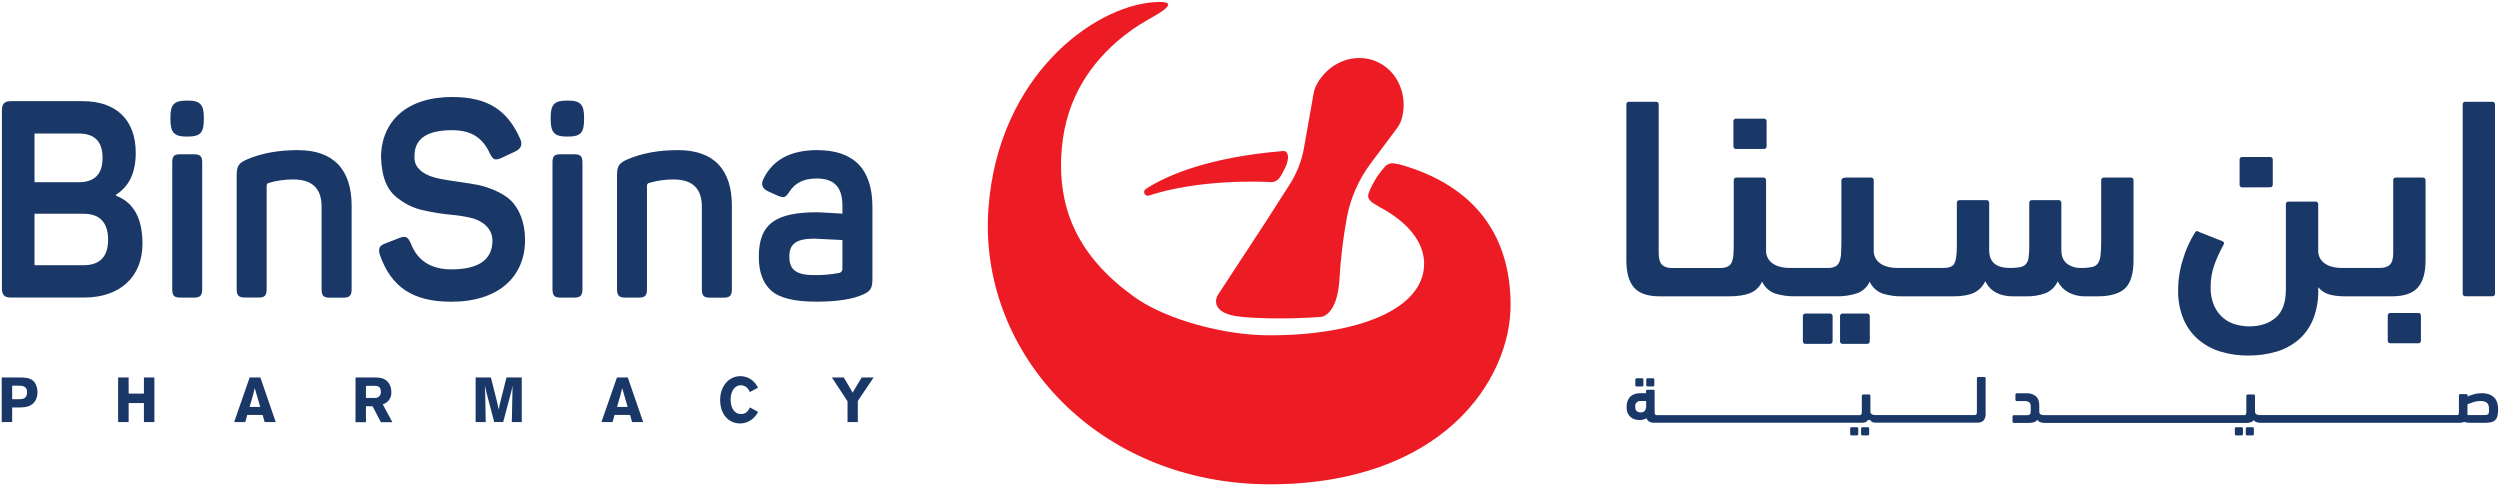 <svg xmlns="http://www.w3.org/2000/svg" width="1257" height="244" viewBox="0 0 1257 244">
  <g fill="none" transform="translate(.86 .976)">
    <path fill="#193767" d="M938.31,213.814 C938.669,213.814 938.96,214.105 938.96,214.464 L938.96,217.294 C938.96,217.653 938.669,217.944 938.31,217.944 L935.55,217.944 C935.191,217.944 934.9,217.653 934.9,217.294 L934.9,214.464 C934.9,214.105 935.191,213.814 935.55,213.814 L938.31,213.814 Z M932.82,213.814 C933.179,213.814 933.47,214.105 933.47,214.464 L933.47,217.294 C933.47,217.653 933.179,217.944 932.82,217.944 L930.06,217.944 C929.701,217.944 929.41,217.653 929.41,217.294 L929.41,214.464 C929.41,214.105 929.701,213.814 930.06,213.814 L932.82,213.814 Z M1126.24,213.814 C1126.599,213.814 1126.89,214.105 1126.89,214.464 L1126.89,217.294 C1126.89,217.653 1126.599,217.944 1126.24,217.944 L1123.47,217.944 C1123.111,217.944 1122.82,217.653 1122.82,217.294 L1122.82,214.464 C1122.82,214.105 1123.111,213.814 1123.47,213.814 L1126.24,213.814 Z M1131.73,213.814 C1132.089,213.814 1132.38,214.105 1132.38,214.464 L1132.38,217.294 C1132.38,217.653 1132.089,217.944 1131.73,217.944 L1128.96,217.944 C1128.601,217.944 1128.31,217.653 1128.31,217.294 L1128.31,214.464 C1128.31,214.105 1128.601,213.814 1128.96,213.814 L1131.73,213.814 Z M371.4,188.154 C373.64,188.146 375.81,188.937 377.52,190.384 C378.668,191.378 379.601,192.596 380.26,193.964 L376.14,196.164 C375.815,195.272 375.272,194.474 374.56,193.844 C373.768,193.134 372.744,192.739 371.68,192.734 C368.29,192.734 366.5,196.094 366.5,199.844 C366.5,204.764 368.85,207.214 371.68,207.214 C374.51,207.214 375.51,205.214 376.23,203.874 L380.32,206.134 C379.548,207.62 378.463,208.92 377.14,209.944 C375.451,211.221 373.397,211.922 371.28,211.944 C365.72,211.944 361.23,207.624 361.23,200.034 C361.23,193.394 365.45,188.154 371.4,188.154 Z M1250.64,197.304 C1251.635,197.642 1252.537,198.211 1253.27,198.964 C1253.966,199.704 1254.477,200.599 1254.76,201.574 C1255.062,202.655 1255.207,203.773 1255.19,204.894 C1255.214,206.008 1255.097,207.12 1254.84,208.204 C1254.48,209.847 1253.143,211.097 1251.48,211.344 C1250.656,211.498 1249.821,211.584 1248.983,211.602 L1248.48,211.604 L1241.14,211.604 C1240.71,211.594 1240.29,211.574 1239.87,211.524 C1239.45,211.474 1239.07,211.424 1238.74,211.354 C1238.505,211.316 1238.279,211.239 1238.07,211.124 C1237.694,211.347 1237.274,211.486 1236.84,211.534 C1236.417,211.583 1235.992,211.612 1235.566,211.622 L1235.14,211.624 L1136.03,211.624 C1135.238,211.638 1134.448,211.527 1133.69,211.294 C1133.129,211.118 1132.639,210.768 1132.29,210.294 C1131.961,210.745 1131.51,211.092 1130.99,211.294 C1130.249,211.54 1129.474,211.67 1128.694,211.678 L1128.36,211.674 L1027.48,211.674 C1026.634,211.692 1025.792,211.563 1024.99,211.294 C1024.379,211.066 1023.86,210.645 1023.51,210.094 C1023.119,210.638 1022.571,211.05 1021.94,211.274 C1021.131,211.527 1020.29,211.662 1019.443,211.676 L1019.08,211.674 L1011.7,211.674 C1011.524,211.686 1011.352,211.622 1011.227,211.497 C1011.128,211.398 1011.066,211.267 1011.051,211.129 L1011.047,211.024 L1011.047,208.434 C1011.038,208.259 1011.103,208.086 1011.227,207.962 C1011.327,207.862 1011.457,207.801 1011.595,207.786 L1011.7,207.784 L1017.83,207.784 C1018.28,207.795 1018.729,207.755 1019.17,207.664 C1019.415,207.611 1019.64,207.49 1019.82,207.314 C1019.974,207.129 1020.071,206.904 1020.1,206.664 C1020.138,206.408 1020.162,206.151 1020.174,205.892 L1020.18,205.504 L1020.18,203.294 C1020.26,202.553 1019.994,201.815 1019.46,201.294 C1018.847,200.877 1018.124,200.658 1017.386,200.664 L1017.14,200.674 L1013.14,200.674 C1012.965,200.687 1012.793,200.622 1012.67,200.497 C1012.572,200.397 1012.512,200.266 1012.5,200.129 L1012.5,197.31 C1012.512,197.173 1012.572,197.042 1012.67,196.942 C1012.769,196.842 1012.898,196.78 1013.036,196.766 L1013.14,196.764 L1018.14,196.764 C1019.802,196.679 1021.44,197.198 1022.75,198.224 C1023.842,199.155 1024.43,200.646 1024.486,202.653 L1024.49,202.974 L1024.49,206.074 C1024.464,206.556 1024.687,207.016 1025.08,207.294 C1025.553,207.598 1026.101,207.762 1026.66,207.769 L1026.87,207.764 L1127.37,207.764 C1127.624,207.779 1127.878,207.731 1128.11,207.624 C1128.265,207.535 1128.382,207.393 1128.44,207.224 C1128.508,207.008 1128.555,206.786 1128.581,206.56 L1128.6,206.334 L1128.6,198.004 C1128.588,197.751 1128.748,197.521 1128.99,197.444 C1129.107,197.399 1129.23,197.37 1129.355,197.36 L1129.48,197.354 L1132.31,197.354 C1132.486,197.343 1132.658,197.407 1132.783,197.532 C1132.882,197.631 1132.944,197.762 1132.958,197.9 L1132.96,198.004 L1132.96,206.004 C1132.933,206.499 1133.164,206.971 1133.57,207.254 C1134.047,207.557 1134.597,207.72 1135.159,207.729 L1135.37,207.724 L1234.37,207.724 C1234.606,207.737 1234.842,207.696 1235.06,207.604 C1235.19,207.534 1235.293,207.421 1235.35,207.284 C1235.418,207.112 1235.462,206.932 1235.48,206.749 L1235.49,206.564 L1235.49,197.834 C1235.478,197.659 1235.543,197.486 1235.667,197.362 C1235.767,197.262 1235.897,197.201 1236.035,197.186 L1236.14,197.184 L1239.22,197.184 C1239.395,197.172 1239.567,197.237 1239.69,197.362 C1239.788,197.462 1239.848,197.593 1239.86,197.73 L1239.86,197.834 L1239.86,198.384 C1240.834,197.947 1241.836,197.577 1242.86,197.274 C1244.161,196.902 1245.507,196.717 1246.86,196.724 C1248.144,196.694 1249.424,196.89 1250.64,197.304 Z M996.83,188.584 C997.012,188.559 997.195,188.618 997.327,188.745 C997.46,188.872 997.527,189.052 997.51,189.234 L997.51,189.234 L997.51,207.064 C997.593,208.268 997.238,209.462 996.51,210.424 C995.652,211.236 994.486,211.64 993.31,211.534 L993.31,211.534 L942.58,211.534 C941.787,211.549 940.998,211.438 940.24,211.204 C940.073,210.597 939.52,210.175 938.89,210.175 C938.26,210.175 937.707,210.597 937.54,211.204 C936.689,211.486 935.796,211.614 934.9,211.584 L934.9,211.584 L830.94,211.584 C830.004,211.631 829.074,211.42 828.25,210.974 C827.649,210.574 827.212,209.971 827.02,209.274 C826.6,209.554 826.142,209.773 825.66,209.924 C824.147,210.356 822.54,210.332 821.04,209.854 C820.261,209.618 819.544,209.211 818.94,208.664 C818.331,208.107 817.85,207.425 817.53,206.664 C817.16,205.73 816.983,204.73 817.01,203.724 C816.978,202.591 817.172,201.462 817.58,200.404 C817.914,199.569 818.442,198.826 819.12,198.234 C819.747,197.688 820.489,197.288 821.29,197.064 C822.103,196.834 822.945,196.72 823.79,196.724 L823.79,196.724 L826.79,196.724 L826.79,195.624 C826.778,195.449 826.843,195.276 826.967,195.152 C827.092,195.027 827.264,194.963 827.44,194.974 L827.44,194.974 L830.44,194.974 C830.616,194.963 830.788,195.027 830.913,195.152 C831.037,195.276 831.102,195.449 831.09,195.624 L831.09,195.624 L831.09,206.334 C831.043,206.737 831.147,207.143 831.38,207.474 C831.661,207.702 832.021,207.807 832.38,207.764 L832.38,207.764 L833.63,207.764 C833.693,207.756 833.757,207.756 833.82,207.764 C833.889,207.753 833.961,207.753 834.03,207.764 L834.03,207.764 L934.03,207.764 C934.288,207.78 934.545,207.732 934.78,207.624 C934.929,207.532 935.042,207.39 935.1,207.224 C935.201,206.938 935.255,206.638 935.26,206.334 L935.26,206.334 L935.26,198.004 C935.255,197.748 935.417,197.517 935.66,197.434 C935.815,197.382 935.977,197.355 936.14,197.354 L936.14,197.354 L938.93,197.354 C939.106,197.343 939.278,197.407 939.403,197.532 C939.527,197.656 939.592,197.829 939.58,198.004 L939.58,198.004 L939.58,206.004 C939.549,206.497 939.776,206.97 940.18,207.254 C940.721,207.593 941.353,207.757 941.99,207.724 L941.99,207.724 L991.83,207.724 C992.189,207.767 992.549,207.662 992.83,207.434 C993.063,207.103 993.167,206.697 993.12,206.294 L993.12,206.294 L993.12,189.234 C993.105,189.058 993.168,188.883 993.293,188.758 C993.419,188.633 993.593,188.569 993.77,188.584 L993.77,188.584 L996.83,188.584 Z M187.37,188.824 C189.57,188.824 192.3,188.894 194.23,191.114 C195.347,192.538 195.937,194.305 195.9,196.114 C196.126,198.942 194.32,201.535 191.59,202.304 L196.43,211.304 L190.64,211.304 L186.47,203.304 L183.14,203.304 L183.14,211.304 L177.88,211.304 L177.91,188.824 L187.37,188.824 Z M130.06,188.824 L137.79,211.244 L132.2,211.244 L131.2,207.654 L123.46,207.654 L122.46,211.244 L116.87,211.244 L124.66,188.824 L130.06,188.824 Z M63.82,188.824 L63.82,196.924 L71.5,196.924 L71.5,188.824 L76.76,188.824 L76.76,211.244 L71.5,211.244 L71.5,201.684 L63.82,201.684 L63.82,211.244 L58.53,211.244 L58.53,188.824 L63.82,188.824 Z M314.8,188.824 L322.53,211.244 L316.94,211.244 L315.94,207.654 L308.14,207.654 L307.14,211.244 L301.54,211.244 L309.33,188.824 L314.8,188.824 Z M8.45,188.824 C11.89,188.824 14.96,188.824 16.8,191.654 C17.595,193.056 18.005,194.643 17.99,196.254 C18.001,197.455 17.759,198.644 17.28,199.744 C15.46,203.744 11.6,203.844 8.74,203.904 L5.26,203.904 L5.26,211.244 L-3.41060513e-13,211.244 L-3.41060513e-13,188.824 L8.45,188.824 Z M245.96,188.824 L249.14,201.404 L249.88,204.984 C250.18,203.434 250.21,203.274 250.44,202.224 L253.8,188.824 L261.48,188.824 L261.48,211.244 L256.48,211.244 L256.81,195.244 L256.87,192.984 L256.69,193.784 C256.42,195.054 256.39,195.214 256.15,196.164 L252.15,211.214 L247.63,211.214 L243.84,196.824 L242.92,192.824 C243.01,194.604 243.01,194.984 243.1,197.114 L243.37,211.244 L238.29,211.244 L238.29,188.824 L245.96,188.824 Z M423.41,188.824 L427.93,196.514 C428.16,195.924 428.448,195.358 428.79,194.824 L432.39,188.824 L438.39,188.824 L430.45,200.634 L430.45,211.244 L425.28,211.244 L425.28,200.794 L417.41,188.824 L423.41,188.824 Z M1246.26,200.664 L1246.26,200.664 C1245.063,200.664 1243.872,200.847 1242.73,201.204 C1241.929,201.456 1241.14,201.746 1240.367,202.072 L1239.79,202.324 L1239.79,207.734 L1246.56,207.734 C1247.47,207.734 1248.23,207.684 1248.83,207.684 C1249.25,207.686 1249.663,207.579 1250.03,207.374 C1250.256,207.209 1250.419,206.975 1250.498,206.71 L1250.53,206.574 L1250.53,206.564 C1250.631,205.967 1250.661,205.359 1250.62,204.754 C1250.627,204.152 1250.56,203.551 1250.42,202.964 C1250.304,202.499 1250.07,202.072 1249.74,201.724 C1249.373,201.363 1248.923,201.095 1248.43,200.944 C1247.927,200.796 1247.41,200.706 1246.888,200.674 L1246.574,200.662 L1246.26,200.664 Z M824.17,200.664 C823.346,200.547 822.517,200.844 821.955,201.458 C821.392,202.072 821.17,202.924 821.36,203.734 C821.299,204.468 821.549,205.194 822.05,205.734 C822.609,206.198 823.326,206.428 824.05,206.374 C824.834,206.445 825.607,206.154 826.15,205.584 C826.651,204.87 826.891,204.005 826.83,203.134 L826.83,203.134 L826.83,200.654 L824.17,200.664 Z M127.23,194.164 C126.96,195.304 126.67,196.474 126.37,197.624 C125.92,199.304 125.12,201.944 124.64,203.624 L129.97,203.624 L127.23,194.164 Z M311.98,194.164 C311.71,195.304 311.41,196.474 311.11,197.624 C310.67,199.304 309.87,201.944 309.39,203.624 L314.71,203.624 L311.98,194.164 Z M8.59,192.954 L5.26,192.954 L5.26,199.744 L8.701,199.744 L8.992,199.74 C10.84,199.703 12.76,199.359 12.76,196.224 C12.76,192.954 10.11,192.954 8.59,192.954 Z M187.64,193.014 L183.14,193.024 L183.14,199.094 L187.48,199.094 C188.33,199.191 189.178,198.9 189.79,198.304 C190.402,197.707 190.714,196.866 190.64,196.014 C190.64,193.154 188.7,193.014 187.64,193.014 Z M824.8,189.214 C825.159,189.214 825.45,189.505 825.45,189.864 L825.45,192.694 C825.45,193.053 825.159,193.344 824.8,193.344 L822.03,193.344 C821.671,193.344 821.38,193.053 821.38,192.694 L821.38,189.864 C821.38,189.505 821.671,189.214 822.03,189.214 L824.8,189.214 Z M830.29,189.214 C830.649,189.214 830.94,189.505 830.94,189.864 L830.94,192.694 C830.94,193.053 830.649,193.344 830.29,193.344 L827.52,193.344 C827.161,193.344 826.87,193.053 826.87,192.694 L826.87,189.864 C826.87,189.505 827.161,189.214 827.52,189.214 L830.29,189.214 Z M1203.89,88.304 L1217.27,88.304 C1217.666,88.251 1218.064,88.385 1218.347,88.668 C1218.629,88.95 1218.764,89.349 1218.71,89.744 L1218.71,129.864 C1218.71,136.091 1217.413,140.668 1214.82,143.594 C1212.227,146.521 1207.92,147.998 1201.9,148.024 L1178.27,148.024 C1175.677,148.061 1173.091,147.772 1170.57,147.164 C1168.282,146.568 1166.243,145.258 1164.75,143.424 L1164.75,145.014 C1164.85,149.923 1163.994,154.803 1162.23,159.384 C1160.677,163.333 1158.214,166.858 1155.04,169.674 C1151.797,172.47 1148.001,174.552 1143.9,175.784 C1139.231,177.171 1134.38,177.846 1129.51,177.784 C1124.769,177.834 1120.048,177.159 1115.51,175.784 C1111.418,174.532 1107.626,172.452 1104.37,169.674 C1101.142,166.859 1098.607,163.338 1096.96,159.384 C1095.096,154.776 1094.19,149.835 1094.3,144.864 C1094.312,139.592 1095.138,134.354 1096.75,129.334 C1098.146,124.631 1100.164,120.134 1102.75,115.964 C1103.22,115.104 1103.94,114.964 1104.9,115.674 L1116.55,120.274 C1117.03,120.474 1117.29,120.734 1117.34,121.064 C1117.384,121.438 1117.31,121.815 1117.13,122.144 C1115.434,125.171 1113.967,128.32 1112.74,131.564 C1111.314,135.354 1110.605,139.376 1110.65,143.424 C1110.55,146.659 1111.165,149.875 1112.45,152.844 C1113.51,155.198 1115.082,157.285 1117.05,158.954 C1118.882,160.469 1121.016,161.574 1123.31,162.194 C1125.512,162.801 1127.785,163.114 1130.07,163.124 C1135.53,163.124 1139.963,161.664 1143.37,158.744 C1146.777,155.824 1148.48,151.101 1148.48,144.574 L1148.48,101.824 C1148.422,101.428 1148.555,101.027 1148.839,100.743 C1149.122,100.46 1149.523,100.327 1149.92,100.384 L1163.29,100.384 C1163.687,100.327 1164.088,100.46 1164.371,100.743 C1164.655,101.027 1164.788,101.428 1164.73,101.824 L1164.73,124.824 C1164.6,127.439 1165.819,129.938 1167.96,131.444 C1170.12,132.971 1173.02,133.738 1176.66,133.744 L1195.55,133.744 C1197.95,133.744 1199.7,133.194 1200.8,132.094 C1201.9,130.994 1202.45,128.994 1202.45,126.094 L1202.45,89.744 C1202.392,89.348 1202.525,88.947 1202.809,88.663 C1203.092,88.38 1203.493,88.247 1203.89,88.304 Z M938.911,157.033 C939.195,157.317 939.328,157.718 939.27,158.114 L939.27,170.474 C939.328,170.871 939.195,171.272 938.911,171.556 C938.628,171.839 938.227,171.972 937.83,171.914 L925.75,171.924 C925.353,171.982 924.952,171.849 924.669,171.566 C924.385,171.282 924.252,170.881 924.31,170.484 L924.31,158.114 C924.252,157.718 924.385,157.317 924.669,157.033 C924.952,156.75 925.353,156.617 925.75,156.674 L937.83,156.674 C938.227,156.617 938.628,156.75 938.911,157.033 Z M907.06,156.674 L919.14,156.674 C919.536,156.621 919.934,156.755 920.217,157.038 C920.499,157.32 920.634,157.719 920.58,158.114 L920.58,170.474 C920.634,170.87 920.499,171.269 920.217,171.551 C919.934,171.834 919.536,171.968 919.14,171.914 L907.06,171.924 C906.663,171.982 906.262,171.849 905.979,171.566 C905.695,171.282 905.562,170.881 905.62,170.484 L905.62,158.114 C905.562,157.718 905.695,157.317 905.979,157.033 C906.262,156.75 906.663,156.617 907.06,156.674 Z M1201.14,156.384 L1214.95,156.384 C1215.345,156.33 1215.743,156.465 1216.024,156.748 C1216.305,157.031 1216.437,157.43 1216.38,157.824 L1216.38,170.194 C1216.434,170.588 1216.3,170.983 1216.02,171.264 C1215.739,171.545 1215.343,171.678 1214.95,171.624 L1201.14,171.624 C1200.745,171.682 1200.346,171.55 1200.063,171.269 C1199.78,170.988 1199.646,170.59 1199.7,170.194 L1199.7,157.824 C1199.642,157.428 1199.775,157.027 1200.059,156.743 C1200.342,156.46 1200.743,156.327 1201.14,156.384 Z M226.43,47.794 C244.53,47.794 254.29,54.474 260.67,68.794 C261.97,71.714 261.19,73.794 258.19,75.194 L251.03,78.534 C248.03,79.784 247.03,79.364 245.44,76.164 C241.79,68.374 236.33,64.484 226.44,64.484 C213.82,64.484 207.57,68.794 207.57,77.274 C206.79,84.654 214.47,87.984 221.37,89.104 C225.37,89.934 234.77,91.044 239.59,92.024 C244.8,93.134 251.95,95.914 255.99,99.814 C260.03,103.714 263.14,110.674 263.14,119.574 C263.14,138.494 249.47,150.734 226.04,150.734 C206.39,150.734 195.85,143.084 190.25,127.504 C189.08,124.024 189.86,122.504 192.98,121.384 L200.14,118.604 C203.14,117.484 204.31,118.184 205.74,121.524 C209.12,130.144 215.887,134.458 226.04,134.464 C239.84,134.464 246.74,129.594 246.74,119.994 C246.74,113.874 241.74,110.114 236.59,108.724 C233.156,107.89 229.662,107.321 226.14,107.024 C221.458,106.579 216.809,105.837 212.22,104.804 C207.671,103.884 203.394,101.931 199.72,99.094 C193.86,95.094 191.13,88.524 190.72,78.234 C190.77,60.024 203.66,47.794 226.43,47.794 Z M409.95,74.504 C428.56,74.504 437.8,84.104 437.8,103.164 L437.8,139.164 C437.8,144.024 436.8,145.424 433.12,147.084 C427.91,149.454 420.12,150.704 409.69,150.704 C398.63,150.704 391.08,148.894 386.91,145.144 C382.74,141.394 380.67,135.824 380.67,128.144 C380.67,111.584 389,105.744 410.21,105.744 C411.12,105.744 415.29,106.024 422.71,106.444 L422.71,102.544 C422.71,93.544 419.06,88.774 409.71,88.774 C403.33,88.774 398.773,91.001 396.04,95.454 C394.09,98.374 393.44,98.654 390.45,97.534 L385.24,95.174 C382.38,93.784 381.6,91.694 383.03,88.914 C387.69,79.374 396.67,74.504 409.95,74.504 Z M340.06,74.504 C358.28,74.504 367.13,84.504 367.13,102.504 L367.13,144.374 C367.13,147.574 366.13,148.684 363.13,148.684 L355.94,148.684 C352.94,148.684 352.03,147.574 352.03,144.374 L352.03,102.884 C352.03,93.884 347.35,89.254 337.85,89.254 C333.618,89.239 329.406,89.845 325.35,91.054 C324.76,91.255 324.384,91.834 324.44,92.454 L324.44,144.334 C324.44,147.534 323.53,148.644 320.54,148.644 L313.38,148.644 C310.38,148.644 309.38,147.534 309.38,144.334 L309.38,87.164 C309.38,82.714 310.29,81.044 314.46,79.234 C321.84,76.024 330.3,74.504 340.06,74.504 Z M148.86,74.504 C167.08,74.504 175.94,84.504 175.94,102.504 L175.94,144.374 C175.94,147.574 174.89,148.684 171.94,148.684 L164.74,148.684 C161.74,148.684 160.84,147.574 160.84,144.374 L160.84,102.884 C160.84,93.884 156.15,89.254 146.65,89.254 C142.416,89.227 138.201,89.824 134.14,91.024 C133.546,91.221 133.165,91.801 133.22,92.424 L133.22,144.304 C133.22,147.504 132.31,148.614 129.32,148.614 L122.14,148.614 C119.14,148.614 118.14,147.504 118.14,144.304 L118.14,87.164 C118.14,82.714 119.05,81.044 123.21,79.234 C130.64,76.024 139.14,74.504 148.86,74.504 Z M89.64,76.594 L96.8,76.604 C99.8,76.604 100.8,77.604 100.8,80.774 L100.8,144.344 C100.8,147.544 99.8,148.654 96.8,148.654 L89.64,148.654 C86.64,148.654 85.74,147.544 85.74,144.344 L85.74,80.764 C85.74,77.564 86.65,76.594 89.64,76.594 Z M280.84,76.594 L288,76.604 C291,76.604 292,77.604 292,80.774 L292,144.344 C292,147.544 291,148.654 288,148.654 L280.84,148.654 C277.84,148.654 276.93,147.544 276.93,144.344 L276.93,80.764 C276.93,77.564 277.85,76.594 280.84,76.594 Z M40.71,49.884 C57.5,49.884 67.39,59.204 67.39,75.884 C67.39,85.764 64.13,92.714 57.5,96.884 L57.5,97.434 C66.35,100.774 70.77,108.844 70.77,121.504 C70.77,138.614 59.06,148.624 41.49,148.624 L4.65,148.624 C1.4,148.624 0.1,147.374 0.1,143.904 L0.1,54.614 C0.1,51.134 1.4,49.884 4.65,49.884 L40.71,49.884 Z M818.31,50.194 L831.69,50.194 C832.086,50.141 832.484,50.275 832.767,50.558 C833.049,50.84 833.184,51.239 833.13,51.634 L833.13,126.124 C833.13,128.998 833.68,130.998 834.78,132.124 C835.825,133.195 837.457,133.745 839.675,133.774 L863.97,133.774 C865.301,133.833 866.628,133.587 867.85,133.054 C868.809,132.578 869.552,131.756 869.93,130.754 C870.423,129.418 870.694,128.009 870.73,126.584 C870.82,124.854 870.87,122.754 870.87,120.254 L870.87,89.744 C870.812,89.348 870.945,88.947 871.229,88.663 C871.512,88.38 871.913,88.247 872.31,88.304 L885.68,88.304 C886.077,88.247 886.478,88.38 886.761,88.663 C887.045,88.947 887.178,89.348 887.12,89.744 L887.12,124.824 C886.99,127.441 888.214,129.942 890.36,131.444 C892.507,132.971 895.407,133.738 899.06,133.744 L918.06,133.744 C919.439,133.831 920.817,133.559 922.06,132.954 C922.992,132.396 923.699,131.529 924.06,130.504 C924.548,129.118 924.815,127.664 924.85,126.194 C924.95,124.428 925,122.248 925,119.654 L925,89.744 C924.959,89.223 925.289,88.744 925.79,88.594 C926.319,88.402 926.877,88.304 927.44,88.304 L939.81,88.304 C940.207,88.247 940.608,88.38 940.891,88.663 C941.175,88.947 941.308,89.348 941.25,89.744 L941.25,124.824 C941.12,127.439 942.339,129.938 944.48,131.444 C946.64,132.971 949.54,133.738 953.18,133.744 L976.29,133.744 C979.263,133.744 981.13,132.954 981.89,131.374 C982.65,129.794 983.033,126.941 983.04,122.814 L983.04,101.104 C982.982,100.708 983.115,100.307 983.399,100.023 C983.682,99.74 984.083,99.607 984.48,99.664 L997.86,99.664 C998.256,99.611 998.654,99.745 998.937,100.028 C999.219,100.31 999.354,100.709 999.3,101.104 L999.3,124.824 C999.3,130.771 1002.75,133.744 1009.65,133.744 C1011.324,133.776 1012.998,133.655 1014.65,133.384 C1015.774,133.224 1016.822,132.722 1017.65,131.944 C1018.453,131.043 1018.957,129.914 1019.09,128.714 C1019.364,126.76 1019.484,124.788 1019.45,122.814 L1019.45,101.104 C1019.392,100.708 1019.525,100.307 1019.809,100.023 C1020.092,99.74 1020.493,99.607 1020.89,99.664 L1034.14,99.664 C1034.537,99.607 1034.938,99.74 1035.221,100.023 C1035.505,100.307 1035.638,100.708 1035.58,101.104 L1035.58,124.684 C1035.58,127.754 1036.49,130.024 1038.31,131.514 C1040.419,133.096 1043.018,133.885 1045.65,133.744 C1047.483,133.789 1049.315,133.621 1051.11,133.244 C1052.34,133.013 1053.423,132.291 1054.11,131.244 C1054.823,129.938 1055.24,128.49 1055.33,127.004 C1055.517,125.184 1055.613,122.741 1055.62,119.674 L1055.62,89.744 C1055.562,89.348 1055.695,88.947 1055.979,88.663 C1056.262,88.38 1056.663,88.247 1057.06,88.304 L1070.43,88.304 C1070.827,88.247 1071.228,88.38 1071.511,88.663 C1071.795,88.947 1071.928,89.348 1071.87,89.744 L1071.87,129.864 C1071.87,136.471 1070.503,141.138 1067.77,143.864 C1065.037,146.591 1060.407,147.978 1053.88,148.024 L1047.7,148.024 C1044.723,148.1 1041.776,147.411 1039.14,146.024 C1036.827,144.766 1034.949,142.839 1033.75,140.494 C1032.598,143.088 1030.524,145.162 1027.93,146.314 C1024.648,147.563 1021.15,148.144 1017.64,148.024 L1011.32,148.024 C1004.507,148.024 999.84,145.484 997.32,140.404 C996.152,143.01 994.081,145.105 991.49,146.304 C988.983,147.451 985.533,148.024 981.14,148.024 L955.59,148.024 C952.279,148.088 948.978,147.629 945.81,146.664 C942.89,145.631 940.505,143.469 939.19,140.664 C937.993,143.313 935.796,145.38 933.08,146.414 C929.538,147.596 925.812,148.132 922.08,147.994 L901.5,147.994 C898.189,148.058 894.888,147.599 891.72,146.634 C888.802,145.6 886.421,143.439 885.11,140.634 C883.927,143.254 881.777,145.314 879.11,146.384 C876.463,147.478 872.853,148.024 868.28,148.024 L833.7,148.024 C827.66,148.024 823.347,146.564 820.76,143.644 C818.173,140.724 816.877,136.148 816.87,129.914 L816.87,51.634 C816.812,51.238 816.945,50.837 817.229,50.553 C817.512,50.27 817.913,50.137 818.31,50.194 Z M1253.271,50.553 C1253.555,50.837 1253.688,51.238 1253.63,51.634 L1253.63,146.544 C1253.684,146.94 1253.55,147.338 1253.267,147.619 C1252.984,147.9 1252.585,148.032 1252.19,147.974 L1238.82,147.974 C1238.425,148.032 1238.026,147.9 1237.743,147.619 C1237.46,147.338 1237.326,146.94 1237.38,146.544 L1237.38,51.634 C1237.322,51.238 1237.455,50.837 1237.739,50.553 C1238.022,50.27 1238.423,50.137 1238.82,50.194 L1252.19,50.194 C1252.587,50.137 1252.988,50.27 1253.271,50.553 Z M408.52,119.014 C399.15,119.014 396.02,121.944 396.02,128.014 C396.02,134.084 398.76,137.334 408.26,137.334 C412.621,137.424 416.979,137.048 421.26,136.214 C422.12,135.964 422.709,135.171 422.7,134.274 L422.71,119.714 C413.59,119.294 408.91,119.014 408.52,119.014 Z M41.14,106.504 L16.5,106.504 L16.5,132.374 L41.14,132.374 C49.34,132.374 53.5,128.064 53.5,119.574 C53.46,110.814 49.3,106.504 41.14,106.504 Z M1141.517,78.31 C1141.8,78.591 1141.934,78.989 1141.88,79.384 L1141.88,91.754 C1141.938,92.151 1141.805,92.552 1141.521,92.836 C1141.238,93.119 1140.837,93.252 1140.44,93.194 L1126.64,93.244 C1126.243,93.302 1125.842,93.169 1125.559,92.886 C1125.275,92.602 1125.142,92.201 1125.2,91.804 L1125.2,79.384 C1125.146,78.989 1125.28,78.591 1125.563,78.31 C1125.846,78.029 1126.245,77.897 1126.64,77.954 L1140.44,77.954 C1140.835,77.897 1141.234,78.029 1141.517,78.31 Z M38.71,66.154 L16.5,66.154 L16.5,90.644 L38.71,90.644 C46.65,90.644 50.71,86.644 50.71,78.404 C50.71,70.164 46.71,66.154 38.71,66.154 Z M887.031,59.043 C887.315,59.327 887.448,59.728 887.39,60.124 L887.39,72.484 C887.448,72.881 887.315,73.282 887.031,73.566 C886.748,73.849 886.347,73.982 885.95,73.924 L872.14,73.924 C871.745,73.979 871.347,73.844 871.066,73.561 C870.785,73.278 870.653,72.879 870.71,72.484 L870.71,60.124 C870.653,59.73 870.785,59.331 871.066,59.048 C871.347,58.765 871.745,58.63 872.14,58.684 L885.95,58.684 C886.347,58.627 886.748,58.76 887.031,59.043 Z M284.87,49.604 C290.99,49.604 292.81,51.694 292.81,57.954 L292.81,59.204 C292.81,65.744 290.99,67.684 284.87,67.684 L283.96,67.684 C278.11,67.684 276.02,65.744 276.02,59.204 L276.02,57.954 C276.02,51.694 277.85,49.604 283.96,49.604 L284.87,49.604 Z M93.68,49.604 C99.8,49.604 101.62,51.694 101.62,57.954 L101.62,59.204 C101.62,65.744 99.8,67.684 93.68,67.684 L92.77,67.684 C86.91,67.684 84.83,65.744 84.83,59.204 L84.83,57.954 C84.83,51.694 86.65,49.604 92.77,49.604 L93.68,49.604 Z"/>
    <path fill="#ED1C24" d="M576.34,8.934 C570.774,12.072 565.534,15.756 560.7,19.934 C545.06,33.734 533.7,52.044 532.7,78.484 C531.93,99.544 537.25,126.294 571.47,149.694 C586.02,159.334 613.47,167.614 637.47,167.614 C682.11,167.614 715.19,154.404 715.19,131.614 C715.19,120.514 706.65,110.454 692.65,103.034 C692.289,102.782 691.915,102.549 691.53,102.334 C686.96,99.954 686.6,98.024 687.34,96.024 C689.256,91.117 692.055,86.602 695.6,82.704 C696.752,81.466 698.453,80.894 700.12,81.184 C701.865,81.423 703.586,81.818 705.26,82.364 C745.8,94.754 758.66,122.964 758.66,152.364 C758.66,190.084 724.42,242.574 637.22,242.535 C635.92,242.535 634.64,242.474 633.37,242.474 C548.15,240.234 490.81,174.194 496.15,103.474 C501.15,37.344 548.54,2.474 579.15,0.134 C594.82,-1.066 581.34,6.084 576.34,8.934 Z M661.06,41.724 C666.89,30.564 679.79,25.254 690.89,29.814 C701.92,34.344 707.33,47.024 703.85,59.014 C703.338,60.664 702.539,62.211 701.49,63.584 L701.49,63.584 L688.23,81.314 C682.324,89.239 678.281,98.392 676.4,108.094 C674.472,118.504 673.206,129.025 672.61,139.594 C671.43,157.914 663.43,158.344 663.43,158.344 C663.01,158.38 642.24,160.097 623.43,158.344 C606.18,156.734 611.27,147.654 611.27,147.654 L611.27,147.654 L635.6,110.494 L647.55,91.844 C651.168,86.208 653.632,79.91 654.8,73.314 L654.8,73.314 L659.61,46.064 C659.864,44.551 660.353,43.087 661.06,41.724 Z M646.76,78.284 C646.615,80.095 646.105,81.857 645.26,83.464 C644.42,85.214 643.26,87.654 642.09,88.894 C641.006,90.138 639.378,90.766 637.74,90.574 C633.18,90.294 602.1,89.054 576.81,97.354 C575.932,97.633 574.983,97.224 574.583,96.394 C574.183,95.565 574.455,94.567 575.22,94.054 C585.53,87.304 606.74,78.024 644.47,74.944 C645.99,74.814 646.84,76.594 646.76,78.284 Z"/>
  </g>
</svg>
